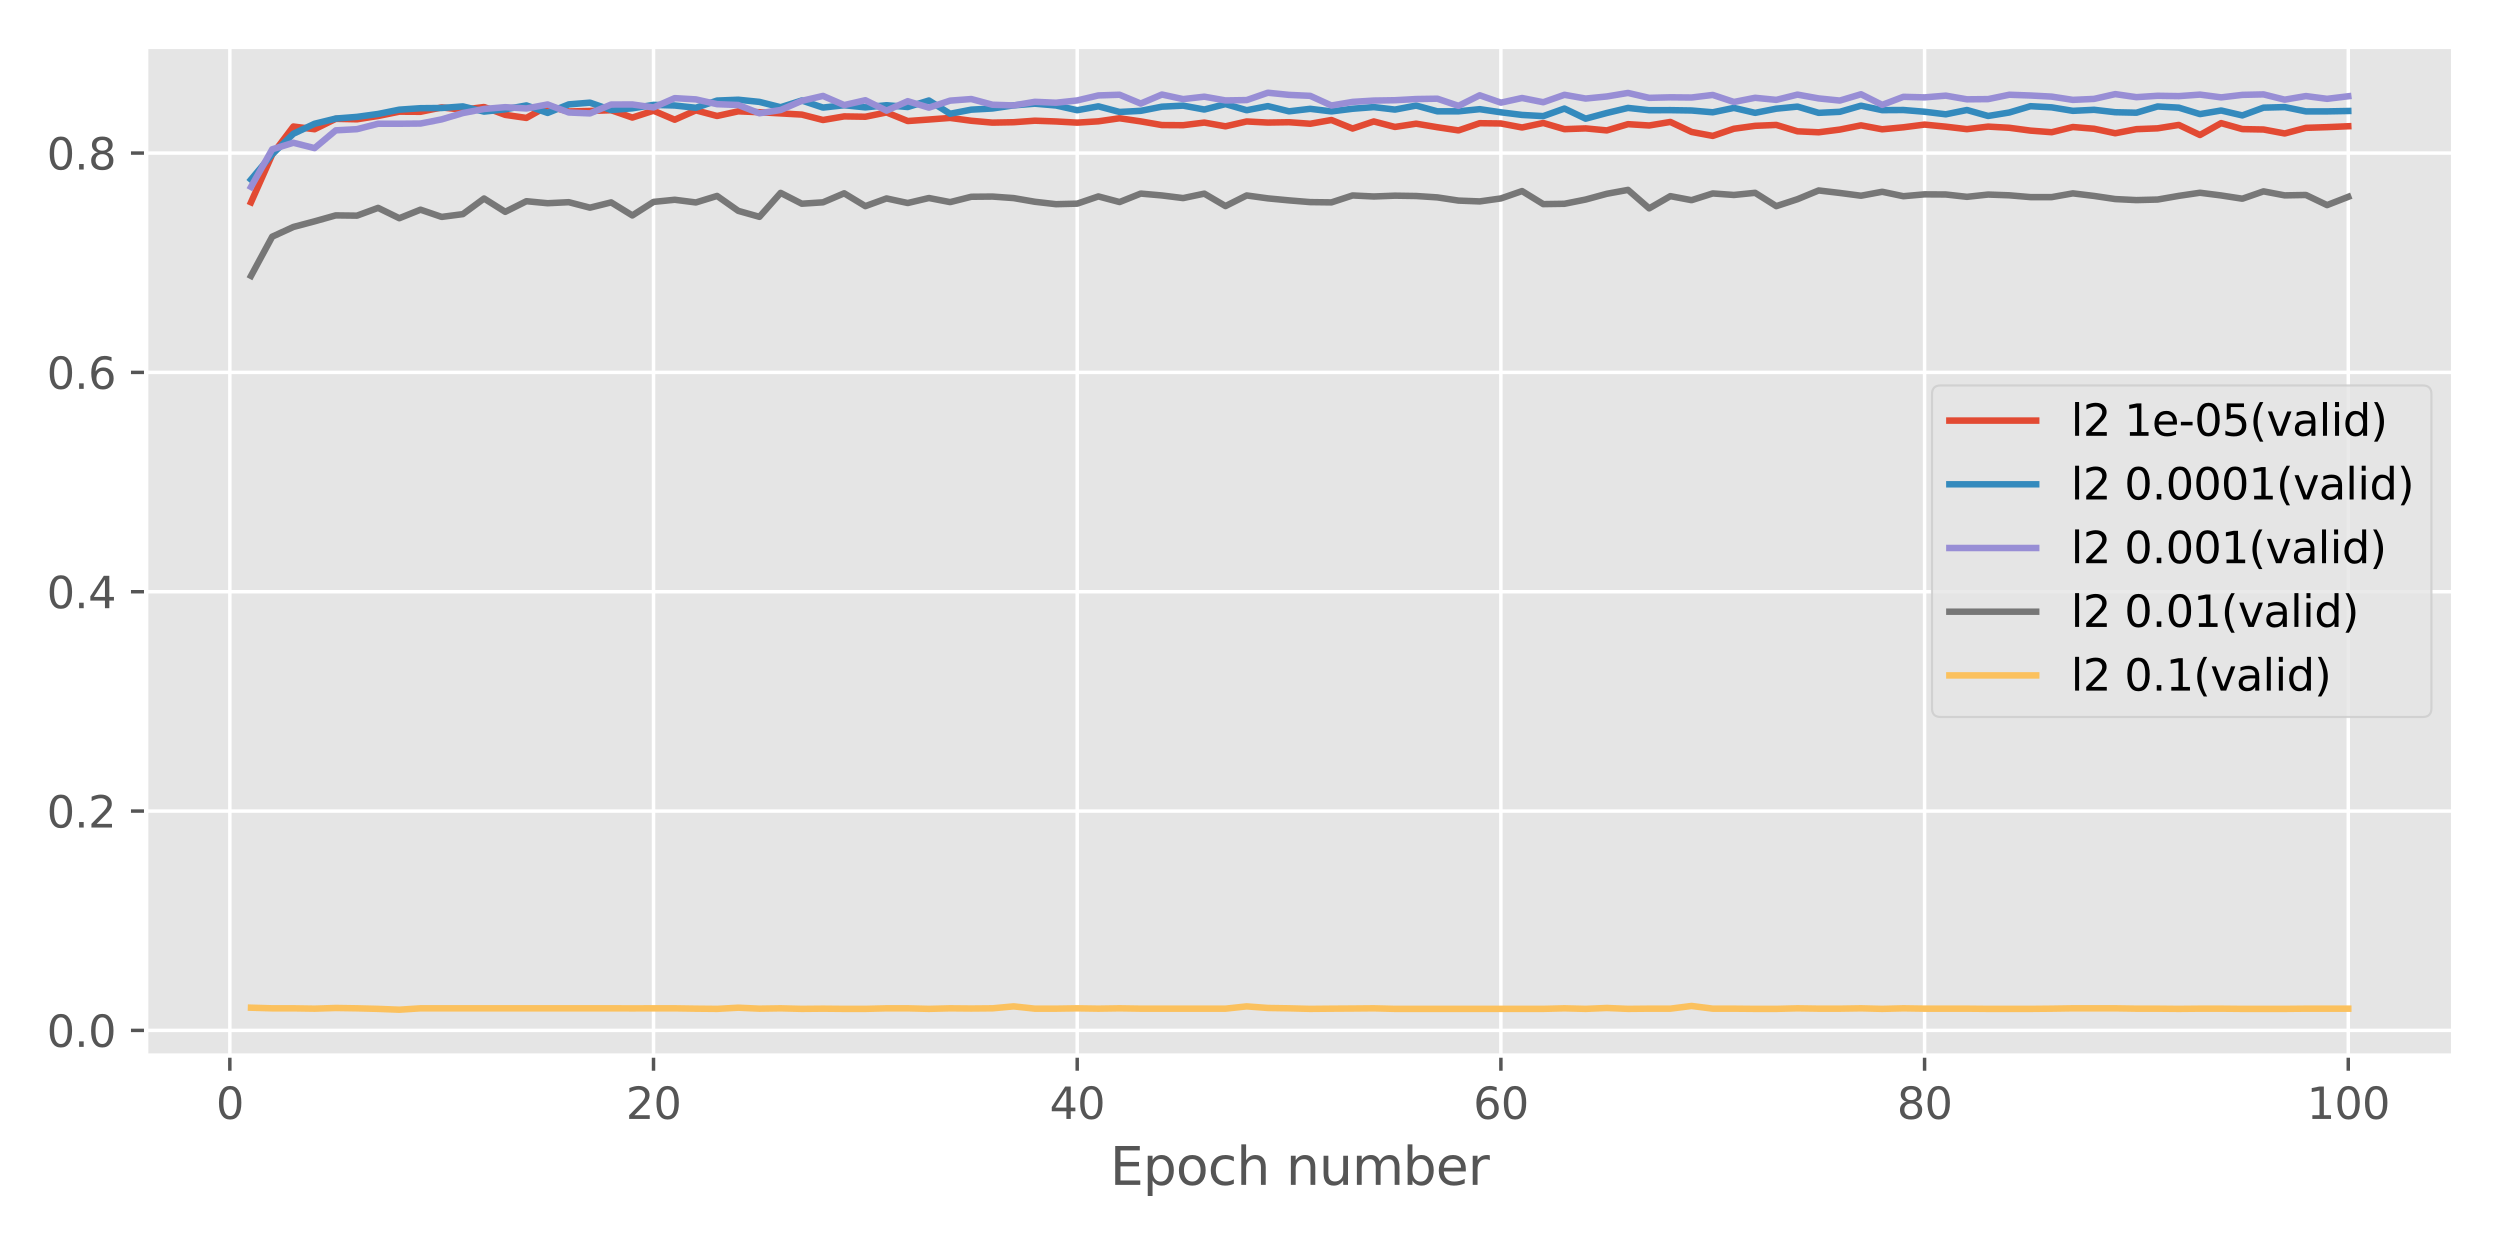 <?xml version="1.0" encoding="utf-8" standalone="no"?>
<!DOCTYPE svg PUBLIC "-//W3C//DTD SVG 1.1//EN"
  "http://www.w3.org/Graphics/SVG/1.1/DTD/svg11.dtd">
<svg height="288pt" version="1.1" viewBox="0 0 576 288" width="576pt" xmlns="http://www.w3.org/2000/svg" xmlns:xlink="http://www.w3.org/1999/xlink">
 <defs>
  <style type="text/css">*{stroke-linecap:butt;stroke-linejoin:round;}</style>
 </defs>
 <g id="figure_1">
  <g id="patch_1">
   <path d="M 0 288 
L 576 288 
L 576 0 
L 0 0 
z
" style="fill:#ffffff;"/>
  </g>
  <g id="axes_1">
   <g id="patch_2">
    <path d="M 33.675 243.2 
L 565.2 243.2 
L 565.2 10.8 
L 33.675 10.8 
z
" style="fill:#e5e5e5;"/>
   </g>
   <g id="matplotlib.axis_1">
    <g id="xtick_1">
     <g id="line2d_1">
      <path clip-path="url(#p6eea9c156d)" d="M 52.954 243.2 
L 52.954 10.8 
" style="fill:none;stroke:#ffffff;stroke-linecap:square;stroke-width:0.8;"/>
     </g>
     <g id="line2d_2">
      <defs>
       <path d="M 0 0 
L 0 3.5 
" id="m33570a813f" style="stroke:#555555;stroke-width:0.8;"/>
      </defs>
      <g>
       <use style="fill:#555555;stroke:#555555;stroke-width:0.8;" x="52.954" xlink:href="#m33570a813f" y="243.2"/>
      </g>
     </g>
     <g id="text_1">
      <!-- 0 -->
      <g style="fill:#555555;" transform="translate(49.773 257.798)scale(0.1 -0.1)">
       <defs>
        <path d="M 2034 4250 
Q 1547 4250 1301 3770 
Q 1056 3291 1056 2328 
Q 1056 1369 1301 889 
Q 1547 409 2034 409 
Q 2525 409 2770 889 
Q 3016 1369 3016 2328 
Q 3016 3291 2770 3770 
Q 2525 4250 2034 4250 
z
M 2034 4750 
Q 2819 4750 3233 4129 
Q 3647 3509 3647 2328 
Q 3647 1150 3233 529 
Q 2819 -91 2034 -91 
Q 1250 -91 836 529 
Q 422 1150 422 2328 
Q 422 3509 836 4129 
Q 1250 4750 2034 4750 
z
" id="DejaVuSans-30" transform="scale(0.016)"/>
       </defs>
       <use xlink:href="#DejaVuSans-30"/>
      </g>
     </g>
    </g>
    <g id="xtick_2">
     <g id="line2d_3">
      <path clip-path="url(#p6eea9c156d)" d="M 150.571 243.2 
L 150.571 10.8 
" style="fill:none;stroke:#ffffff;stroke-linecap:square;stroke-width:0.8;"/>
     </g>
     <g id="line2d_4">
      <g>
       <use style="fill:#555555;stroke:#555555;stroke-width:0.8;" x="150.571" xlink:href="#m33570a813f" y="243.2"/>
      </g>
     </g>
     <g id="text_2">
      <!-- 20 -->
      <g style="fill:#555555;" transform="translate(144.209 257.798)scale(0.1 -0.1)">
       <defs>
        <path d="M 1228 531 
L 3431 531 
L 3431 0 
L 469 0 
L 469 531 
Q 828 903 1448 1529 
Q 2069 2156 2228 2338 
Q 2531 2678 2651 2914 
Q 2772 3150 2772 3378 
Q 2772 3750 2511 3984 
Q 2250 4219 1831 4219 
Q 1534 4219 1204 4116 
Q 875 4013 500 3803 
L 500 4441 
Q 881 4594 1212 4672 
Q 1544 4750 1819 4750 
Q 2544 4750 2975 4387 
Q 3406 4025 3406 3419 
Q 3406 3131 3298 2873 
Q 3191 2616 2906 2266 
Q 2828 2175 2409 1742 
Q 1991 1309 1228 531 
z
" id="DejaVuSans-32" transform="scale(0.016)"/>
       </defs>
       <use xlink:href="#DejaVuSans-32"/>
       <use x="63.623" xlink:href="#DejaVuSans-30"/>
      </g>
     </g>
    </g>
    <g id="xtick_3">
     <g id="line2d_5">
      <path clip-path="url(#p6eea9c156d)" d="M 248.189 243.2 
L 248.189 10.8 
" style="fill:none;stroke:#ffffff;stroke-linecap:square;stroke-width:0.8;"/>
     </g>
     <g id="line2d_6">
      <g>
       <use style="fill:#555555;stroke:#555555;stroke-width:0.8;" x="248.189" xlink:href="#m33570a813f" y="243.2"/>
      </g>
     </g>
     <g id="text_3">
      <!-- 40 -->
      <g style="fill:#555555;" transform="translate(241.826 257.798)scale(0.1 -0.1)">
       <defs>
        <path d="M 2419 4116 
L 825 1625 
L 2419 1625 
L 2419 4116 
z
M 2253 4666 
L 3047 4666 
L 3047 1625 
L 3713 1625 
L 3713 1100 
L 3047 1100 
L 3047 0 
L 2419 0 
L 2419 1100 
L 313 1100 
L 313 1709 
L 2253 4666 
z
" id="DejaVuSans-34" transform="scale(0.016)"/>
       </defs>
       <use xlink:href="#DejaVuSans-34"/>
       <use x="63.623" xlink:href="#DejaVuSans-30"/>
      </g>
     </g>
    </g>
    <g id="xtick_4">
     <g id="line2d_7">
      <path clip-path="url(#p6eea9c156d)" d="M 345.806 243.2 
L 345.806 10.8 
" style="fill:none;stroke:#ffffff;stroke-linecap:square;stroke-width:0.8;"/>
     </g>
     <g id="line2d_8">
      <g>
       <use style="fill:#555555;stroke:#555555;stroke-width:0.8;" x="345.806" xlink:href="#m33570a813f" y="243.2"/>
      </g>
     </g>
     <g id="text_4">
      <!-- 60 -->
      <g style="fill:#555555;" transform="translate(339.443 257.798)scale(0.1 -0.1)">
       <defs>
        <path d="M 2113 2584 
Q 1688 2584 1439 2293 
Q 1191 2003 1191 1497 
Q 1191 994 1439 701 
Q 1688 409 2113 409 
Q 2538 409 2786 701 
Q 3034 994 3034 1497 
Q 3034 2003 2786 2293 
Q 2538 2584 2113 2584 
z
M 3366 4563 
L 3366 3988 
Q 3128 4100 2886 4159 
Q 2644 4219 2406 4219 
Q 1781 4219 1451 3797 
Q 1122 3375 1075 2522 
Q 1259 2794 1537 2939 
Q 1816 3084 2150 3084 
Q 2853 3084 3261 2657 
Q 3669 2231 3669 1497 
Q 3669 778 3244 343 
Q 2819 -91 2113 -91 
Q 1303 -91 875 529 
Q 447 1150 447 2328 
Q 447 3434 972 4092 
Q 1497 4750 2381 4750 
Q 2619 4750 2861 4703 
Q 3103 4656 3366 4563 
z
" id="DejaVuSans-36" transform="scale(0.016)"/>
       </defs>
       <use xlink:href="#DejaVuSans-36"/>
       <use x="63.623" xlink:href="#DejaVuSans-30"/>
      </g>
     </g>
    </g>
    <g id="xtick_5">
     <g id="line2d_9">
      <path clip-path="url(#p6eea9c156d)" d="M 443.423 243.2 
L 443.423 10.8 
" style="fill:none;stroke:#ffffff;stroke-linecap:square;stroke-width:0.8;"/>
     </g>
     <g id="line2d_10">
      <g>
       <use style="fill:#555555;stroke:#555555;stroke-width:0.8;" x="443.423" xlink:href="#m33570a813f" y="243.2"/>
      </g>
     </g>
     <g id="text_5">
      <!-- 80 -->
      <g style="fill:#555555;" transform="translate(437.06 257.798)scale(0.1 -0.1)">
       <defs>
        <path d="M 2034 2216 
Q 1584 2216 1326 1975 
Q 1069 1734 1069 1313 
Q 1069 891 1326 650 
Q 1584 409 2034 409 
Q 2484 409 2743 651 
Q 3003 894 3003 1313 
Q 3003 1734 2745 1975 
Q 2488 2216 2034 2216 
z
M 1403 2484 
Q 997 2584 770 2862 
Q 544 3141 544 3541 
Q 544 4100 942 4425 
Q 1341 4750 2034 4750 
Q 2731 4750 3128 4425 
Q 3525 4100 3525 3541 
Q 3525 3141 3298 2862 
Q 3072 2584 2669 2484 
Q 3125 2378 3379 2068 
Q 3634 1759 3634 1313 
Q 3634 634 3220 271 
Q 2806 -91 2034 -91 
Q 1263 -91 848 271 
Q 434 634 434 1313 
Q 434 1759 690 2068 
Q 947 2378 1403 2484 
z
M 1172 3481 
Q 1172 3119 1398 2916 
Q 1625 2713 2034 2713 
Q 2441 2713 2670 2916 
Q 2900 3119 2900 3481 
Q 2900 3844 2670 4047 
Q 2441 4250 2034 4250 
Q 1625 4250 1398 4047 
Q 1172 3844 1172 3481 
z
" id="DejaVuSans-38" transform="scale(0.016)"/>
       </defs>
       <use xlink:href="#DejaVuSans-38"/>
       <use x="63.623" xlink:href="#DejaVuSans-30"/>
      </g>
     </g>
    </g>
    <g id="xtick_6">
     <g id="line2d_11">
      <path clip-path="url(#p6eea9c156d)" d="M 541.04 243.2 
L 541.04 10.8 
" style="fill:none;stroke:#ffffff;stroke-linecap:square;stroke-width:0.8;"/>
     </g>
     <g id="line2d_12">
      <g>
       <use style="fill:#555555;stroke:#555555;stroke-width:0.8;" x="541.04" xlink:href="#m33570a813f" y="243.2"/>
      </g>
     </g>
     <g id="text_6">
      <!-- 100 -->
      <g style="fill:#555555;" transform="translate(531.496 257.798)scale(0.1 -0.1)">
       <defs>
        <path d="M 794 531 
L 1825 531 
L 1825 4091 
L 703 3866 
L 703 4441 
L 1819 4666 
L 2450 4666 
L 2450 531 
L 3481 531 
L 3481 0 
L 794 0 
L 794 531 
z
" id="DejaVuSans-31" transform="scale(0.016)"/>
       </defs>
       <use xlink:href="#DejaVuSans-31"/>
       <use x="63.623" xlink:href="#DejaVuSans-30"/>
       <use x="127.246" xlink:href="#DejaVuSans-30"/>
      </g>
     </g>
    </g>
    <g id="text_7">
     <!-- Epoch number -->
     <g style="fill:#555555;" transform="translate(255.741 272.996)scale(0.12 -0.12)">
      <defs>
       <path d="M 628 4666 
L 3578 4666 
L 3578 4134 
L 1259 4134 
L 1259 2753 
L 3481 2753 
L 3481 2222 
L 1259 2222 
L 1259 531 
L 3634 531 
L 3634 0 
L 628 0 
L 628 4666 
z
" id="DejaVuSans-45" transform="scale(0.016)"/>
       <path d="M 1159 525 
L 1159 -1331 
L 581 -1331 
L 581 3500 
L 1159 3500 
L 1159 2969 
Q 1341 3281 1617 3432 
Q 1894 3584 2278 3584 
Q 2916 3584 3314 3078 
Q 3713 2572 3713 1747 
Q 3713 922 3314 415 
Q 2916 -91 2278 -91 
Q 1894 -91 1617 61 
Q 1341 213 1159 525 
z
M 3116 1747 
Q 3116 2381 2855 2742 
Q 2594 3103 2138 3103 
Q 1681 3103 1420 2742 
Q 1159 2381 1159 1747 
Q 1159 1113 1420 752 
Q 1681 391 2138 391 
Q 2594 391 2855 752 
Q 3116 1113 3116 1747 
z
" id="DejaVuSans-70" transform="scale(0.016)"/>
       <path d="M 1959 3097 
Q 1497 3097 1228 2736 
Q 959 2375 959 1747 
Q 959 1119 1226 758 
Q 1494 397 1959 397 
Q 2419 397 2687 759 
Q 2956 1122 2956 1747 
Q 2956 2369 2687 2733 
Q 2419 3097 1959 3097 
z
M 1959 3584 
Q 2709 3584 3137 3096 
Q 3566 2609 3566 1747 
Q 3566 888 3137 398 
Q 2709 -91 1959 -91 
Q 1206 -91 779 398 
Q 353 888 353 1747 
Q 353 2609 779 3096 
Q 1206 3584 1959 3584 
z
" id="DejaVuSans-6f" transform="scale(0.016)"/>
       <path d="M 3122 3366 
L 3122 2828 
Q 2878 2963 2633 3030 
Q 2388 3097 2138 3097 
Q 1578 3097 1268 2742 
Q 959 2388 959 1747 
Q 959 1106 1268 751 
Q 1578 397 2138 397 
Q 2388 397 2633 464 
Q 2878 531 3122 666 
L 3122 134 
Q 2881 22 2623 -34 
Q 2366 -91 2075 -91 
Q 1284 -91 818 406 
Q 353 903 353 1747 
Q 353 2603 823 3093 
Q 1294 3584 2113 3584 
Q 2378 3584 2631 3529 
Q 2884 3475 3122 3366 
z
" id="DejaVuSans-63" transform="scale(0.016)"/>
       <path d="M 3513 2113 
L 3513 0 
L 2938 0 
L 2938 2094 
Q 2938 2591 2744 2837 
Q 2550 3084 2163 3084 
Q 1697 3084 1428 2787 
Q 1159 2491 1159 1978 
L 1159 0 
L 581 0 
L 581 4863 
L 1159 4863 
L 1159 2956 
Q 1366 3272 1645 3428 
Q 1925 3584 2291 3584 
Q 2894 3584 3203 3211 
Q 3513 2838 3513 2113 
z
" id="DejaVuSans-68" transform="scale(0.016)"/>
       <path id="DejaVuSans-20" transform="scale(0.016)"/>
       <path d="M 3513 2113 
L 3513 0 
L 2938 0 
L 2938 2094 
Q 2938 2591 2744 2837 
Q 2550 3084 2163 3084 
Q 1697 3084 1428 2787 
Q 1159 2491 1159 1978 
L 1159 0 
L 581 0 
L 581 3500 
L 1159 3500 
L 1159 2956 
Q 1366 3272 1645 3428 
Q 1925 3584 2291 3584 
Q 2894 3584 3203 3211 
Q 3513 2838 3513 2113 
z
" id="DejaVuSans-6e" transform="scale(0.016)"/>
       <path d="M 544 1381 
L 544 3500 
L 1119 3500 
L 1119 1403 
Q 1119 906 1312 657 
Q 1506 409 1894 409 
Q 2359 409 2629 706 
Q 2900 1003 2900 1516 
L 2900 3500 
L 3475 3500 
L 3475 0 
L 2900 0 
L 2900 538 
Q 2691 219 2414 64 
Q 2138 -91 1772 -91 
Q 1169 -91 856 284 
Q 544 659 544 1381 
z
M 1991 3584 
L 1991 3584 
z
" id="DejaVuSans-75" transform="scale(0.016)"/>
       <path d="M 3328 2828 
Q 3544 3216 3844 3400 
Q 4144 3584 4550 3584 
Q 5097 3584 5394 3201 
Q 5691 2819 5691 2113 
L 5691 0 
L 5113 0 
L 5113 2094 
Q 5113 2597 4934 2840 
Q 4756 3084 4391 3084 
Q 3944 3084 3684 2787 
Q 3425 2491 3425 1978 
L 3425 0 
L 2847 0 
L 2847 2094 
Q 2847 2600 2669 2842 
Q 2491 3084 2119 3084 
Q 1678 3084 1418 2786 
Q 1159 2488 1159 1978 
L 1159 0 
L 581 0 
L 581 3500 
L 1159 3500 
L 1159 2956 
Q 1356 3278 1631 3431 
Q 1906 3584 2284 3584 
Q 2666 3584 2933 3390 
Q 3200 3197 3328 2828 
z
" id="DejaVuSans-6d" transform="scale(0.016)"/>
       <path d="M 3116 1747 
Q 3116 2381 2855 2742 
Q 2594 3103 2138 3103 
Q 1681 3103 1420 2742 
Q 1159 2381 1159 1747 
Q 1159 1113 1420 752 
Q 1681 391 2138 391 
Q 2594 391 2855 752 
Q 3116 1113 3116 1747 
z
M 1159 2969 
Q 1341 3281 1617 3432 
Q 1894 3584 2278 3584 
Q 2916 3584 3314 3078 
Q 3713 2572 3713 1747 
Q 3713 922 3314 415 
Q 2916 -91 2278 -91 
Q 1894 -91 1617 61 
Q 1341 213 1159 525 
L 1159 0 
L 581 0 
L 581 4863 
L 1159 4863 
L 1159 2969 
z
" id="DejaVuSans-62" transform="scale(0.016)"/>
       <path d="M 3597 1894 
L 3597 1613 
L 953 1613 
Q 991 1019 1311 708 
Q 1631 397 2203 397 
Q 2534 397 2845 478 
Q 3156 559 3463 722 
L 3463 178 
Q 3153 47 2828 -22 
Q 2503 -91 2169 -91 
Q 1331 -91 842 396 
Q 353 884 353 1716 
Q 353 2575 817 3079 
Q 1281 3584 2069 3584 
Q 2775 3584 3186 3129 
Q 3597 2675 3597 1894 
z
M 3022 2063 
Q 3016 2534 2758 2815 
Q 2500 3097 2075 3097 
Q 1594 3097 1305 2825 
Q 1016 2553 972 2059 
L 3022 2063 
z
" id="DejaVuSans-65" transform="scale(0.016)"/>
       <path d="M 2631 2963 
Q 2534 3019 2420 3045 
Q 2306 3072 2169 3072 
Q 1681 3072 1420 2755 
Q 1159 2438 1159 1844 
L 1159 0 
L 581 0 
L 581 3500 
L 1159 3500 
L 1159 2956 
Q 1341 3275 1631 3429 
Q 1922 3584 2338 3584 
Q 2397 3584 2469 3576 
Q 2541 3569 2628 3553 
L 2631 2963 
z
" id="DejaVuSans-72" transform="scale(0.016)"/>
      </defs>
      <use xlink:href="#DejaVuSans-45"/>
      <use x="63.184" xlink:href="#DejaVuSans-70"/>
      <use x="126.66" xlink:href="#DejaVuSans-6f"/>
      <use x="187.842" xlink:href="#DejaVuSans-63"/>
      <use x="242.822" xlink:href="#DejaVuSans-68"/>
      <use x="306.201" xlink:href="#DejaVuSans-20"/>
      <use x="337.988" xlink:href="#DejaVuSans-6e"/>
      <use x="401.367" xlink:href="#DejaVuSans-75"/>
      <use x="464.746" xlink:href="#DejaVuSans-6d"/>
      <use x="562.158" xlink:href="#DejaVuSans-62"/>
      <use x="625.635" xlink:href="#DejaVuSans-65"/>
      <use x="687.158" xlink:href="#DejaVuSans-72"/>
     </g>
    </g>
   </g>
   <g id="matplotlib.axis_2">
    <g id="ytick_1">
     <g id="line2d_13">
      <path clip-path="url(#p6eea9c156d)" d="M 33.675 237.402 
L 565.2 237.402 
" style="fill:none;stroke:#ffffff;stroke-linecap:square;stroke-width:0.8;"/>
     </g>
     <g id="line2d_14">
      <defs>
       <path d="M 0 0 
L -3.5 0 
" id="m05413c108b" style="stroke:#555555;stroke-width:0.8;"/>
      </defs>
      <g>
       <use style="fill:#555555;stroke:#555555;stroke-width:0.8;" x="33.675" xlink:href="#m05413c108b" y="237.402"/>
      </g>
     </g>
     <g id="text_8">
      <!-- 0.0 -->
      <g style="fill:#555555;" transform="translate(10.772 241.201)scale(0.1 -0.1)">
       <defs>
        <path d="M 684 794 
L 1344 794 
L 1344 0 
L 684 0 
L 684 794 
z
" id="DejaVuSans-2e" transform="scale(0.016)"/>
       </defs>
       <use xlink:href="#DejaVuSans-30"/>
       <use x="63.623" xlink:href="#DejaVuSans-2e"/>
       <use x="95.41" xlink:href="#DejaVuSans-30"/>
      </g>
     </g>
    </g>
    <g id="ytick_2">
     <g id="line2d_15">
      <path clip-path="url(#p6eea9c156d)" d="M 33.675 186.867 
L 565.2 186.867 
" style="fill:none;stroke:#ffffff;stroke-linecap:square;stroke-width:0.8;"/>
     </g>
     <g id="line2d_16">
      <g>
       <use style="fill:#555555;stroke:#555555;stroke-width:0.8;" x="33.675" xlink:href="#m05413c108b" y="186.867"/>
      </g>
     </g>
     <g id="text_9">
      <!-- 0.2 -->
      <g style="fill:#555555;" transform="translate(10.772 190.666)scale(0.1 -0.1)">
       <use xlink:href="#DejaVuSans-30"/>
       <use x="63.623" xlink:href="#DejaVuSans-2e"/>
       <use x="95.41" xlink:href="#DejaVuSans-32"/>
      </g>
     </g>
    </g>
    <g id="ytick_3">
     <g id="line2d_17">
      <path clip-path="url(#p6eea9c156d)" d="M 33.675 136.331 
L 565.2 136.331 
" style="fill:none;stroke:#ffffff;stroke-linecap:square;stroke-width:0.8;"/>
     </g>
     <g id="line2d_18">
      <g>
       <use style="fill:#555555;stroke:#555555;stroke-width:0.8;" x="33.675" xlink:href="#m05413c108b" y="136.331"/>
      </g>
     </g>
     <g id="text_10">
      <!-- 0.4 -->
      <g style="fill:#555555;" transform="translate(10.772 140.131)scale(0.1 -0.1)">
       <use xlink:href="#DejaVuSans-30"/>
       <use x="63.623" xlink:href="#DejaVuSans-2e"/>
       <use x="95.41" xlink:href="#DejaVuSans-34"/>
      </g>
     </g>
    </g>
    <g id="ytick_4">
     <g id="line2d_19">
      <path clip-path="url(#p6eea9c156d)" d="M 33.675 85.796 
L 565.2 85.796 
" style="fill:none;stroke:#ffffff;stroke-linecap:square;stroke-width:0.8;"/>
     </g>
     <g id="line2d_20">
      <g>
       <use style="fill:#555555;stroke:#555555;stroke-width:0.8;" x="33.675" xlink:href="#m05413c108b" y="85.796"/>
      </g>
     </g>
     <g id="text_11">
      <!-- 0.6 -->
      <g style="fill:#555555;" transform="translate(10.772 89.595)scale(0.1 -0.1)">
       <use xlink:href="#DejaVuSans-30"/>
       <use x="63.623" xlink:href="#DejaVuSans-2e"/>
       <use x="95.41" xlink:href="#DejaVuSans-36"/>
      </g>
     </g>
    </g>
    <g id="ytick_5">
     <g id="line2d_21">
      <path clip-path="url(#p6eea9c156d)" d="M 33.675 35.261 
L 565.2 35.261 
" style="fill:none;stroke:#ffffff;stroke-linecap:square;stroke-width:0.8;"/>
     </g>
     <g id="line2d_22">
      <g>
       <use style="fill:#555555;stroke:#555555;stroke-width:0.8;" x="33.675" xlink:href="#m05413c108b" y="35.261"/>
      </g>
     </g>
     <g id="text_12">
      <!-- 0.8 -->
      <g style="fill:#555555;" transform="translate(10.772 39.06)scale(0.1 -0.1)">
       <use xlink:href="#DejaVuSans-30"/>
       <use x="63.623" xlink:href="#DejaVuSans-2e"/>
       <use x="95.41" xlink:href="#DejaVuSans-38"/>
      </g>
     </g>
    </g>
   </g>
   <g id="line2d_23">
    <path clip-path="url(#p6eea9c156d)" d="M 57.835 46.615 
L 62.716 35.613 
L 67.597 29.152 
L 72.478 29.776 
L 77.359 27.377 
L 82.239 27.489 
L 87.12 26.721 
L 92.001 25.73 
L 96.882 25.761 
L 101.763 24.754 
L 106.644 25.282 
L 111.525 24.658 
L 116.405 26.465 
L 121.286 27.169 
L 126.167 24.434 
L 131.048 25.682 
L 135.929 25.57 
L 140.81 25.394 
L 145.691 27.089 
L 150.571 25.506 
L 155.452 27.585 
L 160.333 25.426 
L 165.214 26.721 
L 170.095 25.65 
L 174.976 25.857 
L 179.857 26.129 
L 184.737 26.401 
L 189.618 27.649 
L 194.499 26.817 
L 199.38 26.897 
L 204.261 25.905 
L 209.142 27.888 
L 214.023 27.537 
L 218.903 27.169 
L 223.784 27.824 
L 228.665 28.256 
L 233.546 28.16 
L 238.427 27.808 
L 243.308 27.984 
L 248.189 28.256 
L 253.069 27.952 
L 257.95 27.249 
L 262.831 27.968 
L 267.712 28.816 
L 272.593 28.848 
L 277.474 28.24 
L 282.355 29.104 
L 287.235 27.984 
L 292.116 28.24 
L 296.997 28.16 
L 301.878 28.512 
L 306.759 27.649 
L 311.64 29.616 
L 316.52 27.984 
L 321.401 29.248 
L 326.282 28.496 
L 331.163 29.312 
L 336.044 30.047 
L 340.925 28.384 
L 345.806 28.448 
L 350.686 29.376 
L 355.567 28.336 
L 360.448 29.76 
L 365.329 29.584 
L 370.21 30.047 
L 375.091 28.608 
L 379.972 28.912 
L 384.852 28.096 
L 389.733 30.399 
L 394.614 31.311 
L 399.495 29.664 
L 404.376 28.992 
L 409.257 28.784 
L 414.138 30.255 
L 419.018 30.479 
L 423.899 29.855 
L 428.78 28.88 
L 433.661 29.792 
L 438.542 29.328 
L 443.423 28.704 
L 448.304 29.184 
L 453.184 29.76 
L 458.065 29.168 
L 462.946 29.44 
L 467.827 30.095 
L 472.708 30.463 
L 477.589 29.264 
L 482.47 29.664 
L 487.35 30.703 
L 492.231 29.76 
L 497.112 29.568 
L 501.993 28.784 
L 506.874 31.103 
L 511.755 28.368 
L 516.636 29.744 
L 521.516 29.839 
L 526.397 30.751 
L 531.278 29.456 
L 536.159 29.296 
L 541.04 29.088 
" style="fill:none;stroke:#e24a33;stroke-linecap:square;stroke-width:1.5;"/>
   </g>
   <g id="line2d_24">
    <path clip-path="url(#p6eea9c156d)" d="M 57.835 41.37 
L 62.716 35.533 
L 67.597 30.815 
L 72.478 28.512 
L 77.359 27.313 
L 82.239 26.929 
L 87.12 26.257 
L 92.001 25.266 
L 96.882 24.93 
L 101.763 24.882 
L 106.644 24.514 
L 111.525 25.714 
L 116.405 25.186 
L 121.286 24.29 
L 126.167 26.017 
L 131.048 24.05 
L 135.929 23.651 
L 140.81 25.346 
L 145.691 24.962 
L 150.571 24.162 
L 155.452 24.306 
L 160.333 24.834 
L 165.214 23.171 
L 170.095 22.979 
L 174.976 23.475 
L 179.857 24.706 
L 184.737 23.155 
L 189.618 24.786 
L 194.499 24.242 
L 199.38 24.738 
L 204.261 24.242 
L 209.142 24.658 
L 214.023 23.155 
L 218.903 26.209 
L 223.784 25.266 
L 228.665 24.994 
L 233.546 24.274 
L 238.427 23.89 
L 243.308 24.306 
L 248.189 25.394 
L 253.069 24.498 
L 257.95 25.793 
L 262.831 25.538 
L 267.712 24.578 
L 272.593 24.338 
L 277.474 25.234 
L 282.355 23.986 
L 287.235 25.394 
L 292.116 24.45 
L 296.997 25.65 
L 301.878 25.074 
L 306.759 25.666 
L 311.64 25.058 
L 316.52 24.674 
L 321.401 25.25 
L 326.282 24.322 
L 331.163 25.65 
L 336.044 25.65 
L 340.925 25.154 
L 345.806 25.873 
L 350.686 26.481 
L 355.567 26.753 
L 360.448 25.01 
L 365.329 27.345 
L 370.21 26.033 
L 375.091 24.866 
L 379.972 25.394 
L 384.852 25.378 
L 389.733 25.458 
L 394.614 25.873 
L 399.495 24.866 
L 404.376 26.001 
L 409.257 25.042 
L 414.138 24.562 
L 419.018 26.001 
L 423.899 25.761 
L 428.78 24.354 
L 433.661 25.378 
L 438.542 25.346 
L 443.423 25.745 
L 448.304 26.337 
L 453.184 25.346 
L 458.065 26.721 
L 462.946 25.921 
L 467.827 24.466 
L 472.708 24.738 
L 477.589 25.538 
L 482.47 25.298 
L 487.35 25.857 
L 492.231 25.969 
L 497.112 24.53 
L 501.993 24.802 
L 506.874 26.289 
L 511.755 25.458 
L 516.636 26.593 
L 521.516 24.802 
L 526.397 24.674 
L 531.278 25.666 
L 536.159 25.666 
L 541.04 25.57 
" style="fill:none;stroke:#348abd;stroke-linecap:square;stroke-width:1.5;"/>
   </g>
   <g id="line2d_25">
    <path clip-path="url(#p6eea9c156d)" d="M 57.835 43.065 
L 62.716 34.397 
L 67.597 32.894 
L 72.478 34.125 
L 77.359 30.031 
L 82.239 29.76 
L 87.12 28.512 
L 92.001 28.512 
L 96.882 28.464 
L 101.763 27.505 
L 106.644 26.049 
L 111.525 25.106 
L 116.405 24.69 
L 121.286 24.994 
L 126.167 24.066 
L 131.048 25.921 
L 135.929 26.129 
L 140.81 24.082 
L 145.691 24.066 
L 150.571 24.754 
L 155.452 22.611 
L 160.333 22.899 
L 165.214 24.002 
L 170.095 24.194 
L 174.976 26.097 
L 179.857 25.346 
L 184.737 23.235 
L 189.618 22.099 
L 194.499 24.21 
L 199.38 23.091 
L 204.261 25.49 
L 209.142 23.315 
L 214.023 24.802 
L 218.903 23.187 
L 223.784 22.819 
L 228.665 24.13 
L 233.546 24.29 
L 238.427 23.459 
L 243.308 23.667 
L 248.189 23.139 
L 253.069 21.987 
L 257.95 21.827 
L 262.831 23.858 
L 267.712 21.779 
L 272.593 22.835 
L 277.474 22.275 
L 282.355 23.139 
L 287.235 23.059 
L 292.116 21.364 
L 296.997 21.859 
L 301.878 22.083 
L 306.759 24.306 
L 311.64 23.475 
L 316.52 23.171 
L 321.401 23.091 
L 326.282 22.819 
L 331.163 22.739 
L 336.044 24.386 
L 340.925 21.955 
L 345.806 23.651 
L 350.686 22.579 
L 355.567 23.555 
L 360.448 21.843 
L 365.329 22.707 
L 370.21 22.227 
L 375.091 21.412 
L 379.972 22.547 
L 384.852 22.419 
L 389.733 22.467 
L 394.614 21.875 
L 399.495 23.491 
L 404.376 22.531 
L 409.257 23.011 
L 414.138 21.795 
L 419.018 22.675 
L 423.899 23.171 
L 428.78 21.715 
L 433.661 24.162 
L 438.542 22.307 
L 443.423 22.435 
L 448.304 22.035 
L 453.184 22.883 
L 458.065 22.835 
L 462.946 21.827 
L 467.827 22.003 
L 472.708 22.259 
L 477.589 23.011 
L 482.47 22.787 
L 487.35 21.683 
L 492.231 22.387 
L 497.112 22.067 
L 501.993 22.147 
L 506.874 21.795 
L 511.755 22.435 
L 516.636 21.859 
L 521.516 21.747 
L 526.397 22.963 
L 531.278 22.131 
L 536.159 22.771 
L 541.04 22.179 
" style="fill:none;stroke:#988ed5;stroke-linecap:square;stroke-width:1.5;"/>
   </g>
   <g id="line2d_26">
    <path clip-path="url(#p6eea9c156d)" d="M 57.835 63.567 
L 62.716 54.531 
L 67.597 52.293 
L 72.478 50.997 
L 77.359 49.622 
L 82.239 49.686 
L 87.12 47.895 
L 92.001 50.278 
L 96.882 48.31 
L 101.763 49.974 
L 106.644 49.334 
L 111.525 45.736 
L 116.405 48.806 
L 121.286 46.359 
L 126.167 46.823 
L 131.048 46.583 
L 135.929 47.847 
L 140.81 46.631 
L 145.691 49.638 
L 150.571 46.519 
L 155.452 46.024 
L 160.333 46.647 
L 165.214 45.144 
L 170.095 48.582 
L 174.976 49.958 
L 179.857 44.44 
L 184.737 46.935 
L 189.618 46.615 
L 194.499 44.536 
L 199.38 47.495 
L 204.261 45.72 
L 209.142 46.775 
L 214.023 45.624 
L 218.903 46.567 
L 223.784 45.336 
L 228.665 45.288 
L 233.546 45.64 
L 238.427 46.487 
L 243.308 47.047 
L 248.189 46.919 
L 253.069 45.256 
L 257.95 46.551 
L 262.831 44.6 
L 267.712 45.032 
L 272.593 45.64 
L 277.474 44.616 
L 282.355 47.479 
L 287.235 45.032 
L 292.116 45.704 
L 296.997 46.168 
L 301.878 46.567 
L 306.759 46.631 
L 311.64 45.032 
L 316.52 45.272 
L 321.401 45.08 
L 326.282 45.16 
L 331.163 45.48 
L 336.044 46.215 
L 340.925 46.407 
L 345.806 45.72 
L 350.686 44.025 
L 355.567 47.031 
L 360.448 46.951 
L 365.329 45.976 
L 370.21 44.648 
L 375.091 43.753 
L 379.972 48.007 
L 384.852 45.192 
L 389.733 46.12 
L 394.614 44.568 
L 399.495 44.92 
L 404.376 44.424 
L 409.257 47.495 
L 414.138 45.896 
L 419.018 43.881 
L 423.899 44.456 
L 428.78 45.096 
L 433.661 44.184 
L 438.542 45.208 
L 443.423 44.776 
L 448.304 44.808 
L 453.184 45.352 
L 458.065 44.824 
L 462.946 45 
L 467.827 45.416 
L 472.708 45.416 
L 477.589 44.552 
L 482.47 45.144 
L 487.35 45.864 
L 492.231 46.104 
L 497.112 45.976 
L 501.993 45.128 
L 506.874 44.408 
L 511.755 45.032 
L 516.636 45.784 
L 521.516 44.089 
L 526.397 45.016 
L 531.278 44.92 
L 536.159 47.255 
L 541.04 45.352 
" style="fill:none;stroke:#777777;stroke-linecap:square;stroke-width:1.5;"/>
   </g>
   <g id="line2d_27">
    <path clip-path="url(#p6eea9c156d)" d="M 57.835 232.173 
L 62.716 232.317 
L 67.597 232.317 
L 72.478 232.396 
L 77.359 232.237 
L 82.239 232.317 
L 87.12 232.444 
L 92.001 232.636 
L 96.882 232.317 
L 101.763 232.317 
L 106.644 232.317 
L 111.525 232.317 
L 116.405 232.317 
L 121.286 232.317 
L 126.167 232.317 
L 131.048 232.317 
L 135.929 232.317 
L 140.81 232.317 
L 145.691 232.333 
L 150.571 232.317 
L 155.452 232.317 
L 160.333 232.396 
L 165.214 232.444 
L 170.095 232.173 
L 174.976 232.396 
L 179.857 232.317 
L 184.737 232.444 
L 189.618 232.396 
L 194.499 232.444 
L 199.38 232.444 
L 204.261 232.317 
L 209.142 232.317 
L 214.023 232.444 
L 218.903 232.317 
L 223.784 232.364 
L 228.665 232.317 
L 233.546 231.869 
L 238.427 232.396 
L 243.308 232.396 
L 248.189 232.317 
L 253.069 232.396 
L 257.95 232.317 
L 262.831 232.396 
L 267.712 232.396 
L 272.593 232.396 
L 277.474 232.396 
L 282.355 232.396 
L 287.235 231.869 
L 292.116 232.237 
L 296.997 232.317 
L 301.878 232.444 
L 306.759 232.396 
L 311.64 232.364 
L 316.52 232.317 
L 321.401 232.444 
L 326.282 232.444 
L 331.163 232.444 
L 336.044 232.444 
L 340.925 232.444 
L 345.806 232.444 
L 350.686 232.444 
L 355.567 232.444 
L 360.448 232.317 
L 365.329 232.444 
L 370.21 232.237 
L 375.091 232.444 
L 379.972 232.396 
L 384.852 232.396 
L 389.733 231.773 
L 394.614 232.396 
L 399.495 232.396 
L 404.376 232.444 
L 409.257 232.444 
L 414.138 232.317 
L 419.018 232.396 
L 423.899 232.396 
L 428.78 232.317 
L 433.661 232.444 
L 438.542 232.317 
L 443.423 232.396 
L 448.304 232.396 
L 453.184 232.396 
L 458.065 232.444 
L 462.946 232.444 
L 467.827 232.444 
L 472.708 232.396 
L 477.589 232.317 
L 482.47 232.317 
L 487.35 232.317 
L 492.231 232.396 
L 497.112 232.396 
L 501.993 232.444 
L 506.874 232.396 
L 511.755 232.396 
L 516.636 232.444 
L 521.516 232.444 
L 526.397 232.444 
L 531.278 232.396 
L 536.159 232.396 
L 541.04 232.396 
" style="fill:none;stroke:#fbc15e;stroke-linecap:square;stroke-width:1.5;"/>
   </g>
   <g id="patch_3">
    <path d="M 33.675 243.2 
L 33.675 10.8 
" style="fill:none;stroke:#ffffff;stroke-linecap:square;stroke-linejoin:miter;"/>
   </g>
   <g id="patch_4">
    <path d="M 565.2 243.2 
L 565.2 10.8 
" style="fill:none;stroke:#ffffff;stroke-linecap:square;stroke-linejoin:miter;"/>
   </g>
   <g id="patch_5">
    <path d="M 33.675 243.2 
L 565.2 243.2 
" style="fill:none;stroke:#ffffff;stroke-linecap:square;stroke-linejoin:miter;"/>
   </g>
   <g id="patch_6">
    <path d="M 33.675 10.8 
L 565.2 10.8 
" style="fill:none;stroke:#ffffff;stroke-linecap:square;stroke-linejoin:miter;"/>
   </g>
   <g id="legend_1">
    <g id="patch_7">
     <path d="M 447.136 165.195 
L 558.2 165.195 
Q 560.2 165.195 560.2 163.195 
L 560.2 90.805 
Q 560.2 88.805 558.2 88.805 
L 447.136 88.805 
Q 445.136 88.805 445.136 90.805 
L 445.136 163.195 
Q 445.136 165.195 447.136 165.195 
z
" style="fill:#e5e5e5;opacity:0.8;stroke:#cccccc;stroke-linejoin:miter;stroke-width:0.5;"/>
    </g>
    <g id="line2d_28">
     <path d="M 449.136 96.903 
L 469.136 96.903 
" style="fill:none;stroke:#e24a33;stroke-linecap:square;stroke-width:1.5;"/>
    </g>
    <g id="line2d_29"/>
    <g id="text_13">
     <!-- l2 1e-05(valid) -->
     <g transform="translate(477.136 100.403)scale(0.1 -0.1)">
      <defs>
       <path d="M 603 4863 
L 1178 4863 
L 1178 0 
L 603 0 
L 603 4863 
z
" id="DejaVuSans-6c" transform="scale(0.016)"/>
       <path d="M 313 2009 
L 1997 2009 
L 1997 1497 
L 313 1497 
L 313 2009 
z
" id="DejaVuSans-2d" transform="scale(0.016)"/>
       <path d="M 691 4666 
L 3169 4666 
L 3169 4134 
L 1269 4134 
L 1269 2991 
Q 1406 3038 1543 3061 
Q 1681 3084 1819 3084 
Q 2600 3084 3056 2656 
Q 3513 2228 3513 1497 
Q 3513 744 3044 326 
Q 2575 -91 1722 -91 
Q 1428 -91 1123 -41 
Q 819 9 494 109 
L 494 744 
Q 775 591 1075 516 
Q 1375 441 1709 441 
Q 2250 441 2565 725 
Q 2881 1009 2881 1497 
Q 2881 1984 2565 2268 
Q 2250 2553 1709 2553 
Q 1456 2553 1204 2497 
Q 953 2441 691 2322 
L 691 4666 
z
" id="DejaVuSans-35" transform="scale(0.016)"/>
       <path d="M 1984 4856 
Q 1566 4138 1362 3434 
Q 1159 2731 1159 2009 
Q 1159 1288 1364 580 
Q 1569 -128 1984 -844 
L 1484 -844 
Q 1016 -109 783 600 
Q 550 1309 550 2009 
Q 550 2706 781 3412 
Q 1013 4119 1484 4856 
L 1984 4856 
z
" id="DejaVuSans-28" transform="scale(0.016)"/>
       <path d="M 191 3500 
L 800 3500 
L 1894 563 
L 2988 3500 
L 3597 3500 
L 2284 0 
L 1503 0 
L 191 3500 
z
" id="DejaVuSans-76" transform="scale(0.016)"/>
       <path d="M 2194 1759 
Q 1497 1759 1228 1600 
Q 959 1441 959 1056 
Q 959 750 1161 570 
Q 1363 391 1709 391 
Q 2188 391 2477 730 
Q 2766 1069 2766 1631 
L 2766 1759 
L 2194 1759 
z
M 3341 1997 
L 3341 0 
L 2766 0 
L 2766 531 
Q 2569 213 2275 61 
Q 1981 -91 1556 -91 
Q 1019 -91 701 211 
Q 384 513 384 1019 
Q 384 1609 779 1909 
Q 1175 2209 1959 2209 
L 2766 2209 
L 2766 2266 
Q 2766 2663 2505 2880 
Q 2244 3097 1772 3097 
Q 1472 3097 1187 3025 
Q 903 2953 641 2809 
L 641 3341 
Q 956 3463 1253 3523 
Q 1550 3584 1831 3584 
Q 2591 3584 2966 3190 
Q 3341 2797 3341 1997 
z
" id="DejaVuSans-61" transform="scale(0.016)"/>
       <path d="M 603 3500 
L 1178 3500 
L 1178 0 
L 603 0 
L 603 3500 
z
M 603 4863 
L 1178 4863 
L 1178 4134 
L 603 4134 
L 603 4863 
z
" id="DejaVuSans-69" transform="scale(0.016)"/>
       <path d="M 2906 2969 
L 2906 4863 
L 3481 4863 
L 3481 0 
L 2906 0 
L 2906 525 
Q 2725 213 2448 61 
Q 2172 -91 1784 -91 
Q 1150 -91 751 415 
Q 353 922 353 1747 
Q 353 2572 751 3078 
Q 1150 3584 1784 3584 
Q 2172 3584 2448 3432 
Q 2725 3281 2906 2969 
z
M 947 1747 
Q 947 1113 1208 752 
Q 1469 391 1925 391 
Q 2381 391 2643 752 
Q 2906 1113 2906 1747 
Q 2906 2381 2643 2742 
Q 2381 3103 1925 3103 
Q 1469 3103 1208 2742 
Q 947 2381 947 1747 
z
" id="DejaVuSans-64" transform="scale(0.016)"/>
       <path d="M 513 4856 
L 1013 4856 
Q 1481 4119 1714 3412 
Q 1947 2706 1947 2009 
Q 1947 1309 1714 600 
Q 1481 -109 1013 -844 
L 513 -844 
Q 928 -128 1133 580 
Q 1338 1288 1338 2009 
Q 1338 2731 1133 3434 
Q 928 4138 513 4856 
z
" id="DejaVuSans-29" transform="scale(0.016)"/>
      </defs>
      <use xlink:href="#DejaVuSans-6c"/>
      <use x="27.783" xlink:href="#DejaVuSans-32"/>
      <use x="91.406" xlink:href="#DejaVuSans-20"/>
      <use x="123.193" xlink:href="#DejaVuSans-31"/>
      <use x="186.816" xlink:href="#DejaVuSans-65"/>
      <use x="248.34" xlink:href="#DejaVuSans-2d"/>
      <use x="284.424" xlink:href="#DejaVuSans-30"/>
      <use x="348.047" xlink:href="#DejaVuSans-35"/>
      <use x="411.67" xlink:href="#DejaVuSans-28"/>
      <use x="450.684" xlink:href="#DejaVuSans-76"/>
      <use x="509.863" xlink:href="#DejaVuSans-61"/>
      <use x="571.143" xlink:href="#DejaVuSans-6c"/>
      <use x="598.926" xlink:href="#DejaVuSans-69"/>
      <use x="626.709" xlink:href="#DejaVuSans-64"/>
      <use x="690.186" xlink:href="#DejaVuSans-29"/>
     </g>
    </g>
    <g id="line2d_30">
     <path d="M 449.136 111.581 
L 469.136 111.581 
" style="fill:none;stroke:#348abd;stroke-linecap:square;stroke-width:1.5;"/>
    </g>
    <g id="line2d_31"/>
    <g id="text_14">
     <!-- l2 0.0001(valid) -->
     <g transform="translate(477.136 115.081)scale(0.1 -0.1)">
      <use xlink:href="#DejaVuSans-6c"/>
      <use x="27.783" xlink:href="#DejaVuSans-32"/>
      <use x="91.406" xlink:href="#DejaVuSans-20"/>
      <use x="123.193" xlink:href="#DejaVuSans-30"/>
      <use x="186.816" xlink:href="#DejaVuSans-2e"/>
      <use x="218.604" xlink:href="#DejaVuSans-30"/>
      <use x="282.227" xlink:href="#DejaVuSans-30"/>
      <use x="345.85" xlink:href="#DejaVuSans-30"/>
      <use x="409.473" xlink:href="#DejaVuSans-31"/>
      <use x="473.096" xlink:href="#DejaVuSans-28"/>
      <use x="512.109" xlink:href="#DejaVuSans-76"/>
      <use x="571.289" xlink:href="#DejaVuSans-61"/>
      <use x="632.568" xlink:href="#DejaVuSans-6c"/>
      <use x="660.352" xlink:href="#DejaVuSans-69"/>
      <use x="688.135" xlink:href="#DejaVuSans-64"/>
      <use x="751.611" xlink:href="#DejaVuSans-29"/>
     </g>
    </g>
    <g id="line2d_32">
     <path d="M 449.136 126.259 
L 469.136 126.259 
" style="fill:none;stroke:#988ed5;stroke-linecap:square;stroke-width:1.5;"/>
    </g>
    <g id="line2d_33"/>
    <g id="text_15">
     <!-- l2 0.001(valid) -->
     <g transform="translate(477.136 129.759)scale(0.1 -0.1)">
      <use xlink:href="#DejaVuSans-6c"/>
      <use x="27.783" xlink:href="#DejaVuSans-32"/>
      <use x="91.406" xlink:href="#DejaVuSans-20"/>
      <use x="123.193" xlink:href="#DejaVuSans-30"/>
      <use x="186.816" xlink:href="#DejaVuSans-2e"/>
      <use x="218.604" xlink:href="#DejaVuSans-30"/>
      <use x="282.227" xlink:href="#DejaVuSans-30"/>
      <use x="345.85" xlink:href="#DejaVuSans-31"/>
      <use x="409.473" xlink:href="#DejaVuSans-28"/>
      <use x="448.486" xlink:href="#DejaVuSans-76"/>
      <use x="507.666" xlink:href="#DejaVuSans-61"/>
      <use x="568.945" xlink:href="#DejaVuSans-6c"/>
      <use x="596.729" xlink:href="#DejaVuSans-69"/>
      <use x="624.512" xlink:href="#DejaVuSans-64"/>
      <use x="687.988" xlink:href="#DejaVuSans-29"/>
     </g>
    </g>
    <g id="line2d_34">
     <path d="M 449.136 140.938 
L 469.136 140.938 
" style="fill:none;stroke:#777777;stroke-linecap:square;stroke-width:1.5;"/>
    </g>
    <g id="line2d_35"/>
    <g id="text_16">
     <!-- l2 0.01(valid) -->
     <g transform="translate(477.136 144.438)scale(0.1 -0.1)">
      <use xlink:href="#DejaVuSans-6c"/>
      <use x="27.783" xlink:href="#DejaVuSans-32"/>
      <use x="91.406" xlink:href="#DejaVuSans-20"/>
      <use x="123.193" xlink:href="#DejaVuSans-30"/>
      <use x="186.816" xlink:href="#DejaVuSans-2e"/>
      <use x="218.604" xlink:href="#DejaVuSans-30"/>
      <use x="282.227" xlink:href="#DejaVuSans-31"/>
      <use x="345.85" xlink:href="#DejaVuSans-28"/>
      <use x="384.863" xlink:href="#DejaVuSans-76"/>
      <use x="444.043" xlink:href="#DejaVuSans-61"/>
      <use x="505.322" xlink:href="#DejaVuSans-6c"/>
      <use x="533.105" xlink:href="#DejaVuSans-69"/>
      <use x="560.889" xlink:href="#DejaVuSans-64"/>
      <use x="624.365" xlink:href="#DejaVuSans-29"/>
     </g>
    </g>
    <g id="line2d_36">
     <path d="M 449.136 155.616 
L 469.136 155.616 
" style="fill:none;stroke:#fbc15e;stroke-linecap:square;stroke-width:1.5;"/>
    </g>
    <g id="line2d_37"/>
    <g id="text_17">
     <!-- l2 0.1(valid) -->
     <g transform="translate(477.136 159.116)scale(0.1 -0.1)">
      <use xlink:href="#DejaVuSans-6c"/>
      <use x="27.783" xlink:href="#DejaVuSans-32"/>
      <use x="91.406" xlink:href="#DejaVuSans-20"/>
      <use x="123.193" xlink:href="#DejaVuSans-30"/>
      <use x="186.816" xlink:href="#DejaVuSans-2e"/>
      <use x="218.604" xlink:href="#DejaVuSans-31"/>
      <use x="282.227" xlink:href="#DejaVuSans-28"/>
      <use x="321.24" xlink:href="#DejaVuSans-76"/>
      <use x="380.42" xlink:href="#DejaVuSans-61"/>
      <use x="441.699" xlink:href="#DejaVuSans-6c"/>
      <use x="469.482" xlink:href="#DejaVuSans-69"/>
      <use x="497.266" xlink:href="#DejaVuSans-64"/>
      <use x="560.742" xlink:href="#DejaVuSans-29"/>
     </g>
    </g>
   </g>
  </g>
 </g>
 <defs>
  <clipPath id="p6eea9c156d">
   <rect height="232.4" width="531.525" x="33.675" y="10.8"/>
  </clipPath>
 </defs>
</svg>
